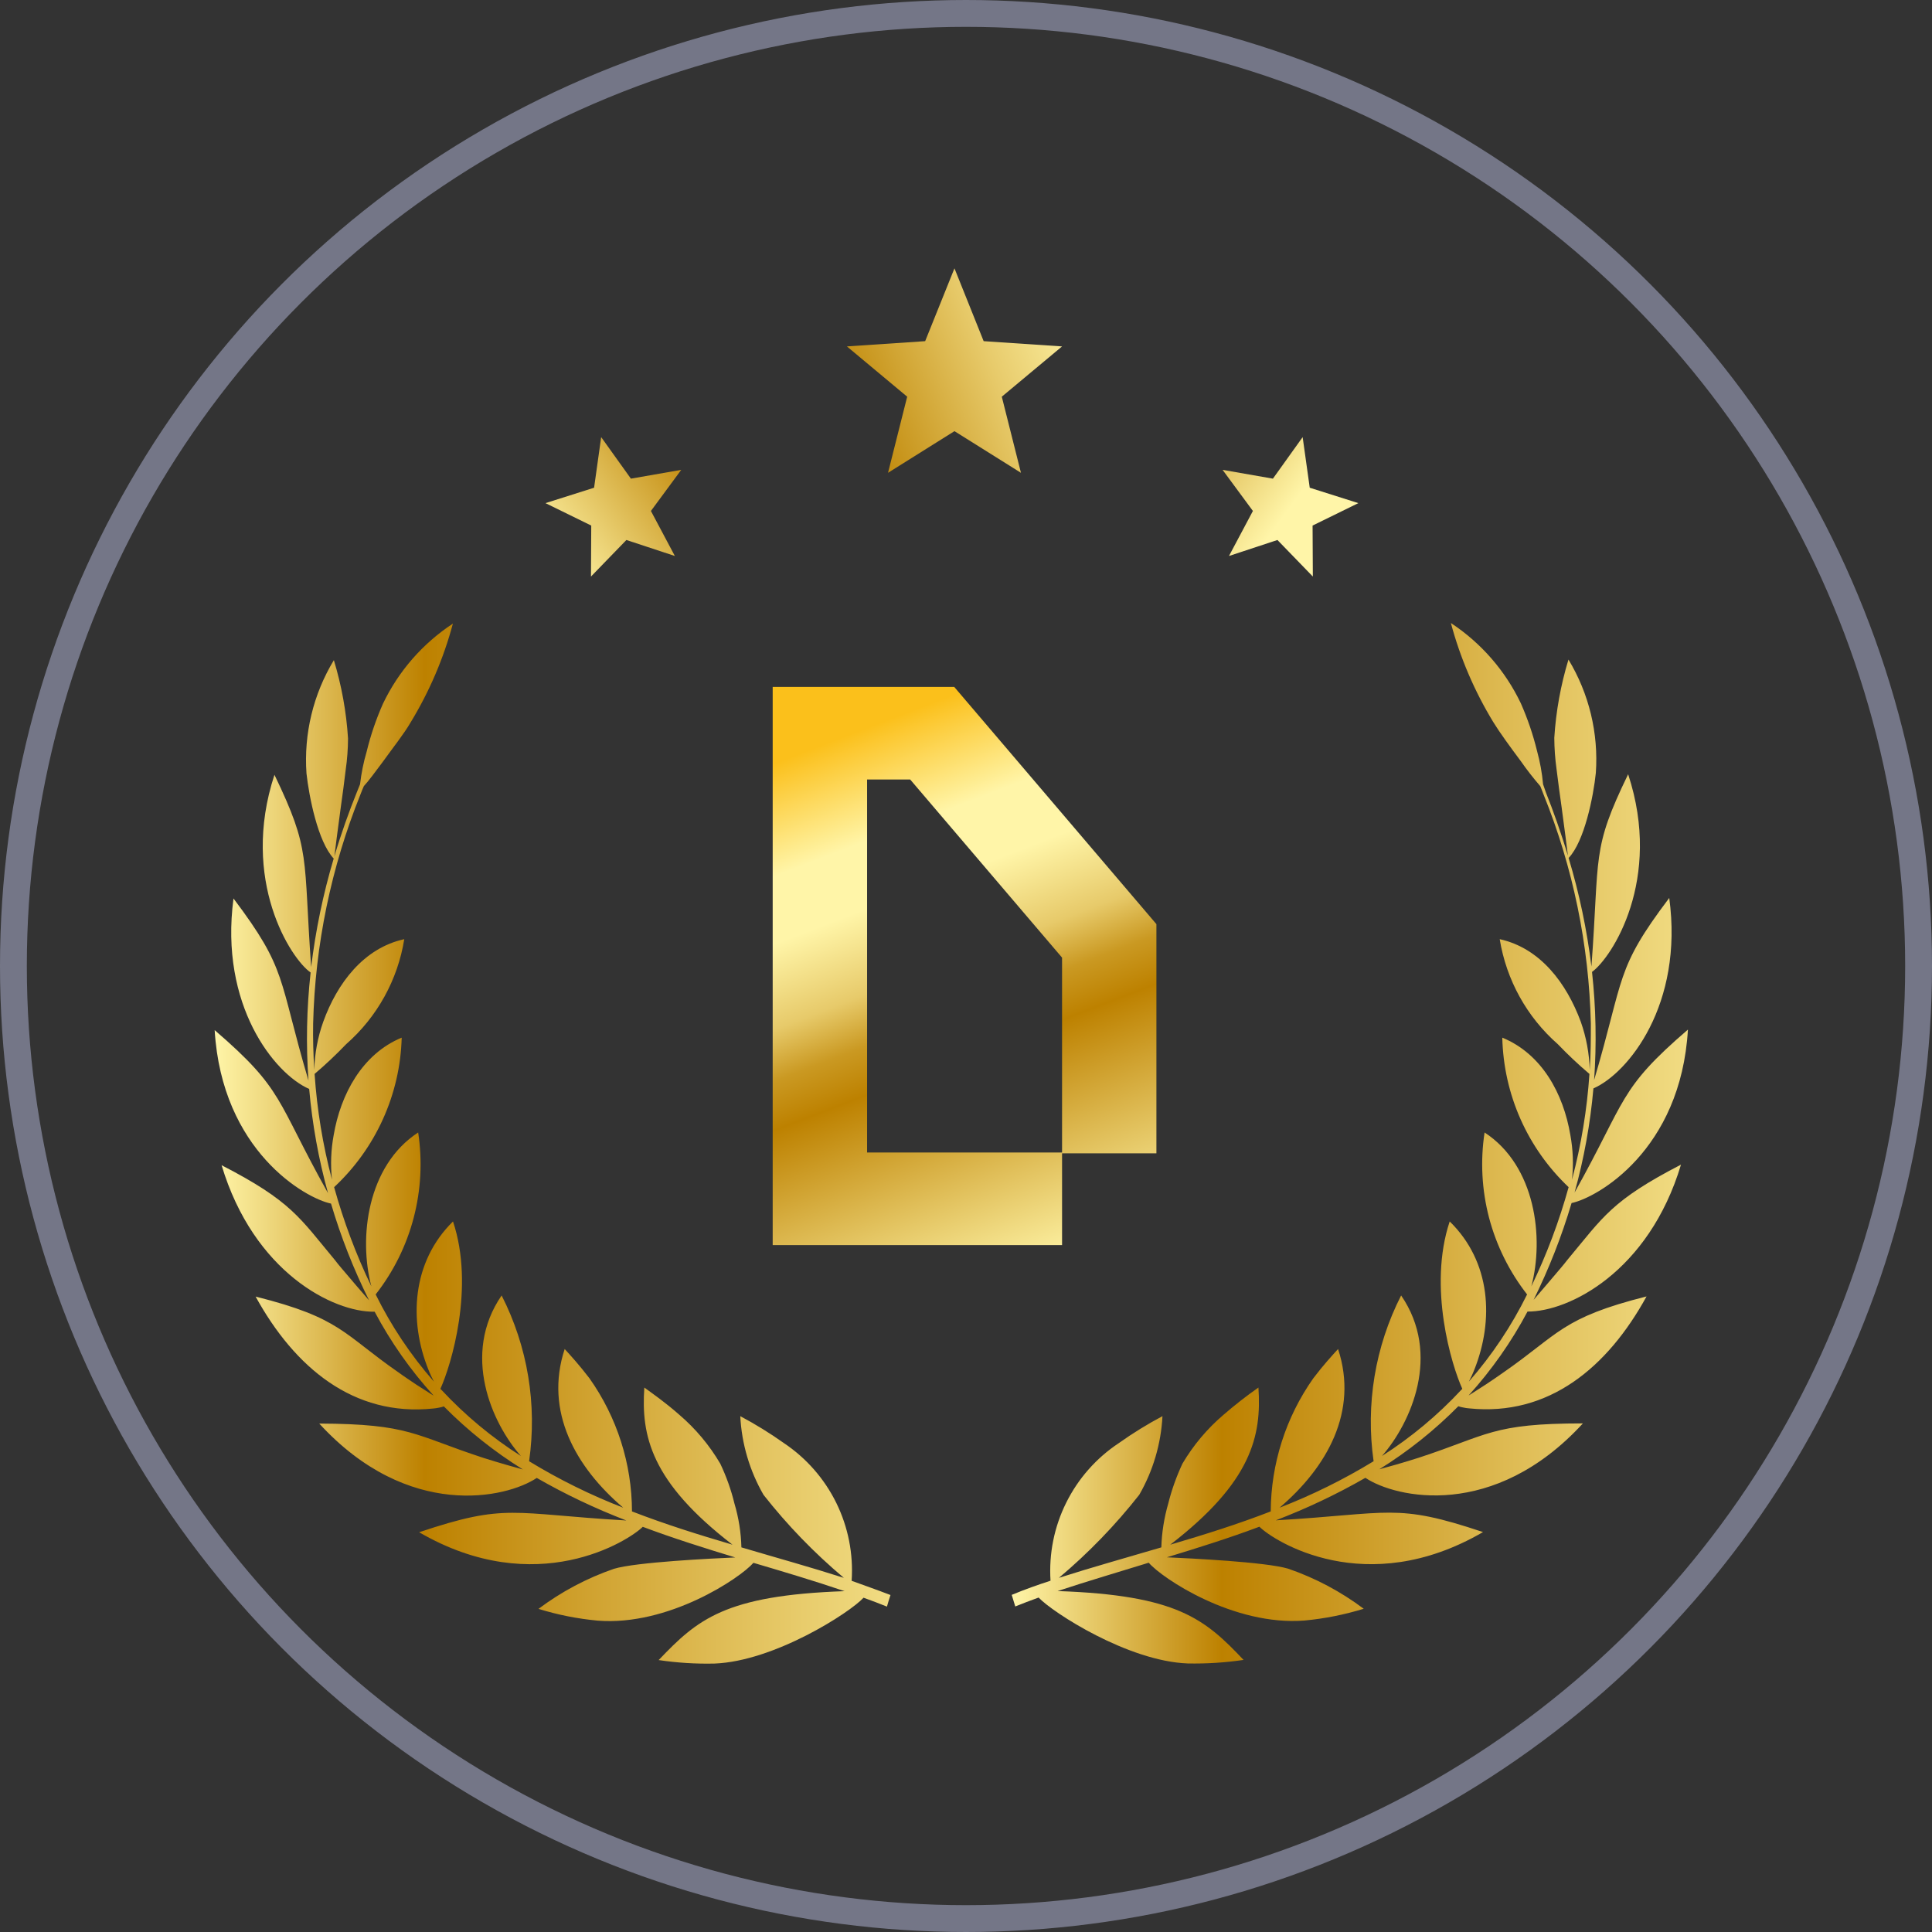 <svg width="36" height="36" viewBox="0 0 36 36" fill="none" xmlns="http://www.w3.org/2000/svg">
<rect x="0" y="0" width="36" height="36" fill="#333333" stroke="none"/>
<circle cx="18" cy="18" r="17.75" stroke="#747687" stroke-width="0.5"/>
<path d="M14.607 26.89C14.347 26.705 14.075 26.538 13.794 26.388C13.82 26.904 13.969 27.406 14.227 27.854C14.671 28.419 15.173 28.938 15.724 29.401C15.09 29.198 14.493 29.034 13.815 28.833C13.808 28.556 13.764 28.281 13.685 28.015C13.623 27.759 13.534 27.511 13.421 27.273C13.219 26.929 12.961 26.621 12.658 26.362C12.394 26.129 12.154 25.963 12.006 25.855C11.945 26.753 12.127 27.611 13.649 28.783C13.012 28.596 12.397 28.403 11.776 28.163C11.774 27.274 11.497 26.408 10.984 25.683C10.799 25.44 10.63 25.255 10.522 25.137C10.139 26.301 10.728 27.341 11.613 28.094C11.004 27.858 10.417 27.568 9.859 27.228C10.011 26.17 9.832 25.091 9.347 24.139C8.595 25.234 9.162 26.515 9.706 27.13C9.163 26.785 8.666 26.371 8.227 25.9L8.206 25.879C8.404 25.445 8.851 23.985 8.441 22.76C7.676 23.51 7.612 24.608 7.985 25.527C8.016 25.607 8.051 25.678 8.085 25.744C7.654 25.252 7.289 24.706 7 24.12C7.331 23.698 7.572 23.212 7.708 22.693C7.844 22.174 7.873 21.632 7.792 21.102C6.841 21.722 6.68 23.066 6.92 23.97C6.634 23.375 6.402 22.757 6.226 22.121C6.61 21.763 6.919 21.333 7.135 20.855C7.352 20.376 7.471 19.86 7.485 19.335C6.749 19.639 6.347 20.392 6.218 21.149C6.167 21.424 6.156 21.704 6.186 21.981C6.015 21.336 5.907 20.677 5.862 20.011C6.067 19.837 6.264 19.651 6.45 19.457C7.028 18.95 7.411 18.259 7.533 17.5C6.775 17.666 6.281 18.324 6.023 19.04C5.92 19.328 5.864 19.631 5.856 19.937C5.838 19.642 5.83 19.351 5.835 19.071C5.871 17.607 6.17 16.161 6.717 14.802C6.741 14.738 6.762 14.688 6.78 14.648C6.862 14.561 6.992 14.384 7.134 14.194C7.324 13.93 7.533 13.666 7.647 13.468C7.998 12.893 8.265 12.271 8.439 11.62C7.875 11.991 7.424 12.508 7.134 13.117C7.008 13.402 6.907 13.698 6.833 14.002C6.774 14.202 6.733 14.407 6.709 14.614C6.693 14.654 6.67 14.709 6.643 14.778C6.511 15.103 6.355 15.536 6.231 15.956C6.247 15.831 6.292 15.459 6.35 15.042C6.382 14.812 6.416 14.569 6.442 14.342C6.47 14.149 6.484 13.954 6.485 13.759C6.454 13.264 6.365 12.775 6.221 12.301C5.837 12.936 5.659 13.674 5.711 14.413C5.759 14.844 5.922 15.681 6.218 15.998C6.021 16.659 5.881 17.335 5.798 18.02C5.648 15.934 5.798 15.858 5.114 14.437C4.47 16.402 5.421 17.87 5.788 18.121C5.714 18.79 5.7 19.464 5.748 20.135C5.178 18.21 5.363 18.084 4.351 16.742C4.087 18.731 5.114 20.009 5.761 20.291C5.819 20.948 5.936 21.597 6.112 22.232C5.135 20.487 5.302 20.315 4 19.195C4.135 21.448 5.693 22.33 6.168 22.427C6.352 23.048 6.589 23.652 6.878 24.231C6.746 24.08 6.561 23.866 6.366 23.634C6.324 23.584 6.281 23.534 6.242 23.481C5.582 22.689 5.431 22.383 4.129 21.712C4.729 23.711 6.213 24.455 6.981 24.442C7.281 25.007 7.65 25.532 8.08 26.005L8.032 25.976L7.752 25.797C7.652 25.728 7.541 25.657 7.433 25.578C6.392 24.857 6.355 24.558 4.763 24.16C5.489 25.48 6.585 26.399 8.069 26.246C8.105 26.243 8.142 26.238 8.177 26.23C8.209 26.225 8.24 26.217 8.27 26.206C8.713 26.654 9.208 27.048 9.743 27.381C9.635 27.352 9.31 27.262 9.006 27.165C7.713 26.742 7.644 26.533 5.949 26.526C7.607 28.334 9.439 27.917 10.002 27.539C10.537 27.846 11.095 28.111 11.671 28.332C9.524 28.207 9.447 28.002 7.81 28.551C9.994 29.821 11.723 28.704 11.977 28.45C12.547 28.664 13.12 28.844 13.701 29.021C13.268 29.039 11.853 29.108 11.441 29.232C10.936 29.406 10.461 29.658 10.034 29.979C10.392 30.09 10.761 30.163 11.135 30.198C12.455 30.304 13.791 29.406 14.039 29.121C14.567 29.277 15.18 29.459 15.737 29.649C13.506 29.726 12.994 30.177 12.273 30.933C12.617 30.984 12.965 31.006 13.313 30.998C14.427 30.956 15.835 30.051 16.091 29.771C16.247 29.826 16.389 29.882 16.527 29.937C16.548 29.863 16.569 29.792 16.593 29.721C16.344 29.625 16.102 29.541 15.869 29.456C15.903 28.955 15.804 28.454 15.583 28.004C15.361 27.553 15.024 27.169 14.607 26.89Z" fill="url(#paint0_linear_581_4100)"/>
<path d="M31.323 21.701C30.026 22.372 29.876 22.673 29.21 23.471C29.171 23.523 29.128 23.573 29.086 23.624C28.891 23.856 28.706 24.07 28.577 24.22C28.863 23.64 29.1 23.037 29.284 22.417C29.759 22.319 31.32 21.437 31.452 19.185C30.15 20.305 30.317 20.476 29.34 22.221C29.516 21.587 29.633 20.937 29.691 20.281C30.338 19.998 31.373 18.72 31.104 16.732C30.09 18.073 30.274 18.2 29.704 20.125C29.752 19.453 29.738 18.779 29.665 18.11C30.032 17.846 30.985 16.391 30.338 14.427C29.649 15.847 29.81 15.924 29.654 18.01C29.57 17.325 29.428 16.648 29.229 15.987C29.524 15.678 29.691 14.841 29.736 14.403C29.788 13.663 29.61 12.925 29.226 12.29C29.082 12.764 28.993 13.254 28.962 13.748C28.963 13.943 28.977 14.138 29.004 14.332C29.031 14.559 29.065 14.802 29.097 15.031C29.155 15.449 29.2 15.823 29.216 15.945C29.091 15.525 28.936 15.092 28.806 14.767L28.753 14.614C28.734 14.403 28.696 14.195 28.64 13.991C28.566 13.688 28.465 13.392 28.339 13.106C28.049 12.498 27.598 11.98 27.035 11.609C27.209 12.26 27.476 12.882 27.827 13.458C27.94 13.643 28.149 13.93 28.339 14.184C28.451 14.345 28.572 14.5 28.701 14.649C28.716 14.688 28.738 14.738 28.761 14.802C29.31 16.16 29.608 17.607 29.643 19.071C29.643 19.351 29.643 19.642 29.622 19.938C29.614 19.631 29.558 19.328 29.456 19.04C29.192 18.324 28.703 17.667 27.945 17.5C28.068 18.259 28.451 18.951 29.028 19.457C29.215 19.652 29.411 19.837 29.617 20.011C29.572 20.677 29.463 21.337 29.292 21.981C29.322 21.704 29.312 21.424 29.261 21.149C29.131 20.378 28.732 19.639 27.993 19.335C28.005 19.858 28.12 20.374 28.332 20.852C28.544 21.33 28.849 21.761 29.229 22.121C29.053 22.757 28.821 23.375 28.534 23.97C28.775 23.067 28.614 21.722 27.663 21.102C27.582 21.632 27.611 22.174 27.747 22.693C27.884 23.212 28.125 23.697 28.455 24.12C28.166 24.706 27.801 25.252 27.37 25.744C27.404 25.678 27.439 25.607 27.47 25.527C27.843 24.595 27.782 23.51 27.013 22.76C26.604 23.985 27.05 25.446 27.248 25.879L27.227 25.9C26.789 26.371 26.293 26.784 25.751 27.13C26.293 26.512 26.86 25.234 26.108 24.139C25.623 25.091 25.444 26.17 25.595 27.228C25.038 27.568 24.451 27.858 23.842 28.094C24.727 27.341 25.316 26.301 24.933 25.137C24.824 25.256 24.655 25.44 24.471 25.683C23.959 26.409 23.683 27.275 23.678 28.163C23.058 28.403 22.443 28.596 21.806 28.783C23.327 27.611 23.509 26.753 23.449 25.855C23.224 26.012 23.007 26.182 22.799 26.362C22.495 26.621 22.236 26.929 22.033 27.273C21.922 27.511 21.833 27.759 21.769 28.015C21.692 28.281 21.648 28.556 21.64 28.833C20.961 29.034 20.365 29.198 19.731 29.401C20.282 28.938 20.783 28.419 21.228 27.854C21.486 27.406 21.634 26.904 21.661 26.388C21.379 26.538 21.108 26.705 20.848 26.89C20.429 27.167 20.09 27.551 19.867 28.001C19.643 28.451 19.543 28.952 19.575 29.454C19.343 29.53 19.1 29.615 18.852 29.718C18.875 29.789 18.896 29.86 18.918 29.934C19.055 29.879 19.198 29.824 19.353 29.768C19.617 30.048 21.017 30.954 22.131 30.996C22.479 31.003 22.827 30.981 23.172 30.93C22.451 30.169 21.938 29.723 19.707 29.647C20.264 29.462 20.887 29.28 21.405 29.119C21.653 29.409 22.989 30.302 24.309 30.196C24.683 30.161 25.052 30.087 25.411 29.977C24.983 29.656 24.509 29.404 24.003 29.23C23.583 29.105 22.176 29.037 21.743 29.018C22.324 28.841 22.897 28.662 23.467 28.448C23.731 28.712 25.45 29.818 27.634 28.548C25.997 27.999 25.92 28.205 23.773 28.329C24.349 28.108 24.907 27.844 25.442 27.537C26.005 27.915 27.837 28.329 29.495 26.523C27.8 26.523 27.732 26.739 26.438 27.162C26.134 27.26 25.809 27.349 25.701 27.378C26.236 27.046 26.731 26.651 27.174 26.203C27.204 26.214 27.235 26.222 27.267 26.227C27.302 26.235 27.339 26.241 27.375 26.243C28.859 26.396 29.955 25.48 30.681 24.157C29.097 24.556 29.052 24.854 28.012 25.575C27.903 25.654 27.792 25.726 27.692 25.794L27.412 25.974L27.365 26.003C27.794 25.529 28.163 25.004 28.463 24.439C29.229 24.445 30.723 23.7 31.323 21.701Z" fill="url(#paint1_linear_581_4100)"/>
<path d="M17.785 8.034L16.547 8.81L16.904 7.392L15.781 6.455L17.239 6.357L17.785 5L18.329 6.357L19.79 6.455L18.667 7.392L19.024 8.81L17.785 8.034Z" fill="url(#paint2_linear_581_4100)"/>
<path d="M11.672 10.062L11.012 10.743L11.017 9.793L10.164 9.375L11.07 9.088L11.202 8.145L11.756 8.919L12.694 8.755L12.129 9.521L12.575 10.36L11.672 10.062Z" fill="url(#paint3_linear_581_4100)"/>
<path d="M23.803 10.062L24.463 10.743L24.458 9.793L25.311 9.375L24.405 9.088L24.273 8.145L23.719 8.919L22.781 8.755L23.346 9.521L22.9 10.36L23.803 10.062Z" fill="url(#paint4_linear_581_4100)"/>
<path d="M17.781 12.8H14.398V23.2H19.79V21.491H21.548V17.22L17.781 12.8ZM19.79 21.475H16.157V14.525H16.96L19.79 17.844V21.475Z" fill="url(#paint5_linear_581_4100)"/>
<defs>
<linearGradient id="paint0_linear_581_4100" x1="4.005" y1="21.302" x2="16.603" y2="21.302" gradientUnits="userSpaceOnUse">
<stop stop-color="#FFF5A8"/>
<stop offset="0.31" stop-color="#BD8100"/>
<stop offset="0.76" stop-color="#E0BE58"/>
<stop offset="1" stop-color="#F1DC83"/>
</linearGradient>
<linearGradient id="paint1_linear_581_4100" x1="18.86" y1="21.303" x2="31.457" y2="21.303" gradientUnits="userSpaceOnUse">
<stop stop-color="#FFF5A8"/>
<stop offset="0.31" stop-color="#BD8100"/>
<stop offset="0.76" stop-color="#E0BE58"/>
<stop offset="1" stop-color="#F1DC83"/>
</linearGradient>
<linearGradient id="paint2_linear_581_4100" x1="23.375" y1="4.871" x2="12.267" y2="9.415" gradientUnits="userSpaceOnUse">
<stop offset="0.01" stop-color="#FBC01B"/>
<stop offset="0.25" stop-color="#FFF5A8"/>
<stop offset="0.32" stop-color="#F8E997"/>
<stop offset="0.44" stop-color="#E7CA6A"/>
<stop offset="0.61" stop-color="#CA9922"/>
<stop offset="0.69" stop-color="#BD8100"/>
<stop offset="1" stop-color="#FFF5A8"/>
</linearGradient>
<linearGradient id="paint3_linear_581_4100" x1="19.391" y1="3.79" x2="10.202" y2="10.475" gradientUnits="userSpaceOnUse">
<stop offset="0.01" stop-color="#FBC01B"/>
<stop offset="0.25" stop-color="#FFF5A8"/>
<stop offset="0.32" stop-color="#F8E997"/>
<stop offset="0.44" stop-color="#E7CA6A"/>
<stop offset="0.61" stop-color="#CA9922"/>
<stop offset="0.69" stop-color="#BD8100"/>
<stop offset="1" stop-color="#FFF5A8"/>
</linearGradient>
<linearGradient id="paint4_linear_581_4100" x1="20.585" y1="-5.063" x2="29.754" y2="1.636" gradientUnits="userSpaceOnUse">
<stop offset="0.01" stop-color="#FBC01B"/>
<stop offset="0.25" stop-color="#FFF5A8"/>
<stop offset="0.32" stop-color="#F8E997"/>
<stop offset="0.44" stop-color="#E7CA6A"/>
<stop offset="0.61" stop-color="#CA9922"/>
<stop offset="0.69" stop-color="#BD8100"/>
<stop offset="1" stop-color="#FFF5A8"/>
</linearGradient>
<linearGradient id="paint5_linear_581_4100" x1="15.079" y1="13.974" x2="18.895" y2="23.909" gradientUnits="userSpaceOnUse">
<stop stop-color="#FBC01B"/>
<stop offset="0.185" stop-color="#FFF5A8"/>
<stop offset="0.295" stop-color="#FFF5A8"/>
<stop offset="0.435" stop-color="#E7CA6A"/>
<stop offset="0.52" stop-color="#CA9922"/>
<stop offset="0.6" stop-color="#BD8100"/>
<stop offset="1" stop-color="#FFF5A8"/>
</linearGradient>
</defs>
</svg>
